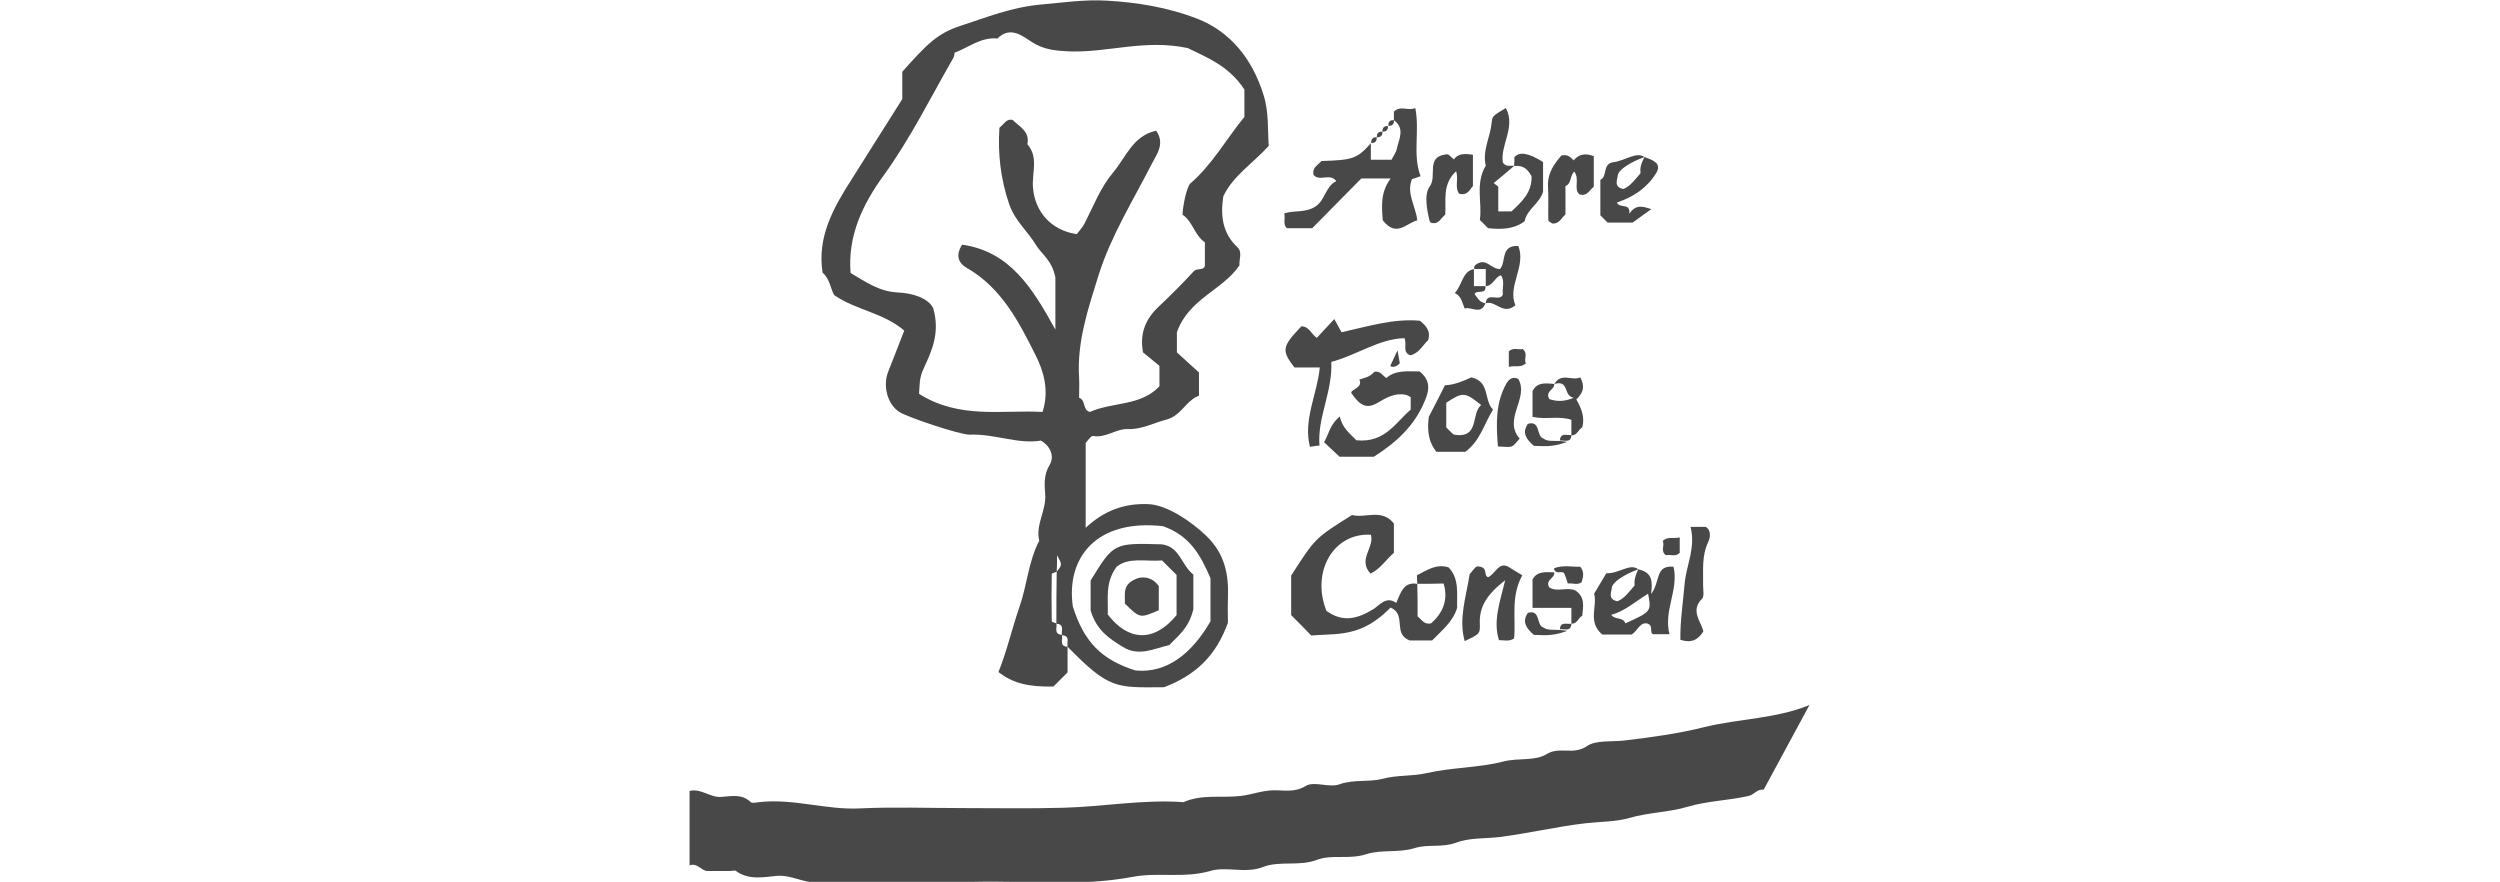 <?xml version="1.0" encoding="utf-8"?>
<!-- Generator: Adobe Illustrator 19.0.0, SVG Export Plug-In . SVG Version: 6.00 Build 0)  -->
<svg version="1.1" id="Calque_1" xmlns="http://www.w3.org/2000/svg" xmlns:xlink="http://www.w3.org/1999/xlink" x="0px" y="0px"
	 viewBox="0 0 340.2 267.8" style="height: 120px;max-height: 250px;" xml:space="preserve" >
<style type="text/css">
	.stabc{fill:#484848;}
</style>
<g>
	<path class="stabc" d="M326.1,239.8c-2.1-0.2-2.8,1.5-4.5,1.9c-6.1,1.4-12.5,1.5-18.6,3.3c-5.7,1.7-11.8,1.7-17.7,3.4
		c-4.1,1.2-8.8,1.1-13.2,1.6c-8.8,1-17.5,3.1-26.3,4.2c-4.4,0.5-9.2,0.2-13.1,1.7c-4.3,1.6-8.5,0.4-12.4,1.6
		c-5,1.6-10.3,0.4-14.9,1.9c-5.1,1.7-10.4,0-14.9,1.7c-5.5,2.1-11.3,0.2-16.5,2.2c-5.3,2.1-11-0.3-16,1.2
		c-7.9,2.3-15.9,0.3-23.6,1.8c-16,3-32,1.1-48,1.5c-15.9,0.4-31.9-0.1-47.8,0.2c-4.3,0.1-7.9-2.4-12.3-2c-4.1,0.4-8.5,1.3-12.3-1.5
		c-0.4-0.3-1.1,0-1.7,0c-2.3,0-4.6,0-7,0c-1.9-0.1-3.1-2.6-5.4-1.7c0-7.5,0-15.1,0-22.6c3.5-0.9,6.2,2.1,9.7,1.8
		c3-0.2,6.2-1,8.9,1.6c0.4,0.4,1.7,0.1,2.5,0c10.3-1.2,20.3,2.4,30.6,1.9c10.4-0.5,20.8-0.1,31.3-0.1c10.1,0,20.3,0.2,30.4-0.1
		c12.2-0.3,24.4-2.6,36.6-1.7c5.6-2.5,11.7-1.2,17.5-1.9c3.2-0.4,6.3-1.6,9.7-1.7c3.2-0.1,6.4,0.8,9.9-1.3c2.5-1.6,7.1,0.6,10.2-0.5
		c4.4-1.6,9-0.6,13.2-1.7c4.4-1.2,8.9-0.7,13.2-1.7c7.9-1.8,16-1.6,23.7-3.6c4.4-1.1,9.3,0,12.9-2.2c3.9-2.4,8.1,0.4,12.2-2.4
		c2.7-1.9,7.5-1.3,11.2-1.7c8.3-1,16.6-2.1,24.5-4.1c10.6-2.6,21.7-2.5,31.9-6.7"/>
	<path class="stabc" d="M114.7,196.4c0,2.6,0,5.2,0,7.8c-1.4,1.4-2.9,2.9-4.3,4.3c-7.9,0.1-12.2-1-16.7-4.4c2.6-6.4,4.1-13.2,6.4-19.8
		c2.3-6.6,2.7-13.8,6-20.1c-1.2-4.9,2.2-9.2,1.8-14.1c-0.2-3-0.5-5.9,1.4-9c1.1-1.7,1-5.1-2.7-7.3c-6.8,1.2-14-2.1-21.6-1.8
		c-2.9,0.1-19.2-5.4-21.4-6.9c-3.7-2.4-5.1-8.1-3.3-12.4c1.6-4,3.1-8,4.8-12.3c-6.4-5.5-14.7-6.2-21.3-10.8c-1.1-2-1.3-4.9-3.5-6.8
		c-1.7-10.9,3.3-19.7,8.8-28.3c5.1-8,10.1-16.1,15.4-24.4c0-2.5,0-5.4,0-8.3c7.4-8.3,10.6-11.6,17.5-13.9c8-2.6,15.7-5.7,24.4-6.5
		c6.7-0.6,13.4-1.6,20.2-1.2c9.3,0.5,18.7,2.1,27.3,5.4c10.3,4,16.9,12.3,20.3,23.2c1.7,5.3,1.2,10.5,1.6,15.5
		C171,49.6,165,53.3,162,59.6c-0.9,5.9-0.3,11.2,4.3,15.5c1.6,1.5,0.4,3.8,0.6,5.5c-5.2,7.6-15.4,10.1-19,20.3c0,1.2,0,3.5,0,6.1
		c2.1,1.9,4.4,4.1,6.7,6.1c0,2,0,3.7,0,7.1c0.2-0.1-1,0.3-1.9,1c-2.7,2-4.2,5.2-7.9,6.2c-3.9,1-7.7,3.1-11.8,2.9
		c-3.7-0.1-6.7,2.8-10.6,2.1c-0.6-0.1-1.6,1.5-2.2,2.1c0,8.5,0,16.8,0,25.8c5.6-5.3,11.9-7.5,19-7.2c5.7,0.2,13.1,5.3,17.6,9.6
		c5.7,5.5,6.9,11.8,6.6,19.1c-0.1,2.9,0,5.8,0,7.3c-3.6,10-9.7,15.9-19.4,19.6C129.4,208.8,127.4,209.4,114.7,196.4
		c-0.3-1.3,0.9-3.3-1.7-3.5c-0.3-1.3,0.9-3.3-1.7-3.5c0-5.2,0-10.4,0.1-15.8c1.7-2.1,1.7-2.1,0.1-5c0,2,0,3.6-0.1,5
		c-0.6,0.3-1.5,0.5-1.5,0.7c-0.1,4.8-0.1,9.6,0,14.4c0,0.2,0.9,0.4,1.4,0.6c0.3,1.3-0.9,3.3,1.7,3.5
		C113.3,194.2,112.1,196.3,114.7,196.4z M111,84.3c-1-5.3-4.2-7.1-5.9-9.9c-2.5-4.2-6.3-7.2-8.1-12.3c-2.7-7.9-3.5-15.6-3-23.3
		c1.5-1.2,2.1-2.8,4-2.4c2.1,2.1,5.3,3.5,4.5,7.4c3.5,4,1.3,8.8,1.7,13.2c0.6,7.4,5.6,13,13.3,14.1c0.8-1.1,1.8-2.1,2.4-3.3
		c2.7-5.3,4.8-10.9,8.7-15.5c3.9-4.7,6-11.1,13-12.6c2.8,4,0.1,7.2-1.4,10.2c-5.6,11-12.2,21.5-16,33.4c-3.2,10.3-6.7,20.4-6,31.4
		c0.1,2,0,4,0,6.1c2.1,0.7,1,3.8,3.3,4.3c6.9-3.1,15.4-1.7,21.1-7.8c0-1.8,0-3.5,0-6.2c-1.5-1.2-3.4-2.8-5-4.1
		c-1.1-6.1,1-10.4,5-14.1c3.6-3.4,7.1-6.9,10.4-10.5c1-1.1,3-0.1,3.4-1.7c0-2.5,0-4.8,0-7.1c-3.2-2.2-3.7-6.4-6.8-8.4
		c0.1-2.8,1.3-8.5,2.4-9.5c6.7-5.8,10.9-13.5,16.4-20.2c0-3,0-6.1,0-8.3c-4.8-7.4-12-10-17.2-12.6c-13.1-2.8-24.5,1.5-36.2,1
		c-3.9-0.2-7.5-0.5-11.1-2.8c-2.9-1.9-6.6-5-10.5-1.1c-5-0.5-8.7,2.7-13,4.3c-0.1,0.5-0.1,1.1-0.4,1.6c-6.9,12-13,24.4-21.1,35.6
		c-6.4,8.8-11,18.3-10.1,29.7c4.5,2.6,8.5,5.6,14.2,5.9c4.5,0.2,9.3,1.6,10.9,4.8c2.2,7.7-0.6,13.2-2.9,18.3
		c-1.4,2.9-1.2,5.1-1.4,7.7c12.3,7.8,25.4,4.8,37.5,5.5c2.1-6.5,0.3-12.4-2-17c-5.1-10.2-10.4-20.7-21.1-26.8
		c-2.3-1.3-3.5-3.7-1.3-7c14.5,2.1,21.3,13.1,28.3,25.8C111,93.2,111,87.8,111,84.3z M143.7,159.8c-20.4-2.3-29.5,9.7-27.4,24.4
		c3.4,10.8,8.8,16.2,19,19.4c9.9,1,17.4-5.6,22.8-14.9c0-5,0-9.6,0-13.1C155,168.4,151.8,162.7,143.7,159.8z"/>
	<path class="stabc" d="M220.9,177.3c-0.1-1.5-0.1-2-0.1-2.6c2.9-1.4,5.7-3.6,9.6-2.4c3.3,3.4,2.5,7.9,2.6,12.3
		c-1.3,4.3-4.7,6.9-7.6,9.9c-2.5,0-5.1,0-6.8,0c-5.3-2-0.8-7.8-5.8-10c-2.9,2.9-6.2,5.6-10.8,7c-4.5,1.4-8.8,1.1-13.3,1.5
		c-2-2.1-4-4.1-6.1-6.2c0-3.9,0-8,0-12c7.3-11.4,7.3-11.4,18.5-18.4c4,1.1,9-2.1,12.7,2.6c0,2.7,0,5.6,0,8.9c-2.2,1.8-4,4.8-7.1,6.3
		c-4-4.3,1.3-8,0.1-11.8c-11.3-0.7-18.2,11.2-13.5,23.1c5,3.6,9.4,2.5,14.4-0.6c1.7-1.1,3.8-4,6.8-1.8
		C215.9,180,216.7,176.6,220.9,177.3c0.1,3.4,0.1,6.8,0.1,9.9c1.3,1,2,2.6,4.1,2.1c3.5-3.1,5.3-7,3.8-12.1
		C226,177.3,223.4,177.3,220.9,177.3z"/>
	<path class="stabc" d="M213.8,36.5c0-0.9,0-1.7,0-2.6c2-2,4.3-0.1,6.5-1.1c1.4,7.1-0.9,14.1,1.6,20.7c-0.6,0.2-1.6,0.6-2.6,0.9
		c-1.8,4.3,1.1,8.1,1.6,12.5c-3.4,0.9-6.3,5.3-10.5,0c-0.2-3.8-0.9-8.2,2.4-12.7c-3.5,0-6,0-8.9,0c-4.7,4.8-9.8,9.9-14.9,15.1
		c-2.6,0-5.2,0-7.7,0c-1.3-1.2-0.4-2.8-0.8-4.5c3-1,6.5-0.1,9.5-2.1c3-2,3-6.1,6.3-7.7c-1.9-2.6-5.1,0.3-6.9-1.9
		c-0.5-2.2,1.3-2.9,2.4-4.2c9.6-0.3,10.8-0.7,15-5.4c0,1.6,0,3.2,0,5c2.4,0,4.3,0,6.3,0c0.5-1.1,1.4-2.2,1.6-3.4
		C215.4,42.1,217.2,39,213.8,36.5z"/>
	<path class="stabc" d="M194.8,109.9c0.4,9.1-4.3,16.9-3.6,25.4c-1.2,0.1-1.7,0.2-2.9,0.4c-2.1-8.3,2.2-15.9,3-24.1
		c-2.9,0-5.4,0-7.7,0c-4-5.2-3.8-6.3,2.1-12.5c2.4,0,3,2.4,4.7,3.5c1.5-1.7,3.1-3.3,5.3-5.7c0.9,1.6,1.7,3.1,2.2,4
		c8.5-1.9,15.9-4.2,23.8-3.5c1.7,1.4,3.4,3,2.5,5.9c-1.7,1.6-2.8,4-5.4,4.6c-2.6-1-0.9-3.1-1.8-5.2
		C209.2,102.9,202.7,107.8,194.8,109.9z"/>
	<path class="stabc" d="M202.4,133.7c8.7,0.9,12-5.5,16.5-9.3c0-1.5,0-2.7,0-3.8c-0.6-0.3-1-0.6-1.5-0.7c-3.2-0.7-6,0.9-8.5,2.4
		c-3.2,1.9-5.3,1.1-8-2.9c-0.6-1,3.7-1.6,2.4-4.1c1-0.4,2.1-0.6,3-1.1c0.7-0.4,1.3-1,1.6-1.3c1.8-0.3,2.3,1,3.6,1.9
		c2.8-2.5,6.5-2,10.1-2c3.1,2.5,3.2,5.2,1.6,8.9c-3.1,7.6-8.7,12.7-15.5,17c-3.3,0-6.7,0-10.4,0c-1.5-1.4-3.1-2.9-4.7-4.4
		c1.5-2.7,1.9-5.6,4.8-7.8C198.1,130,200.5,131.7,202.4,133.7z"/>
	<path class="stabc" d="M250.3,50.4c0.1-0.9,0.1-1.8,0.1-2.7c1.6-1.7,4.2-1.3,8.7,1.5c0,1.4,0,3,0,4.7c0,1.4,0,2.8,0,4.3
		c-1,3.6-4.9,5.3-5.6,9c-3.4,2.5-7.2,2.5-11.1,2.1c-0.6-0.6-1.2-1.2-2.5-2.5c0.8-5.1-1.5-11,1.8-16.5c-1.1-4.6,1.4-8.7,1.8-13.1
		c0.2-2,0.3-2,4.3-4.4c3.1,5.8-1.8,11.3-0.9,16.6C248,50.9,249.3,50.1,250.3,50.4c-2,1.7-4.1,3.5-6.2,5.2c0.5,0.4,0.9,0.7,1.4,1.1
		c0,2.5,0,4.9,0,7.5c1.5,0,2.6,0,4,0c3-2.8,6.3-5.7,6.1-10.7C254.6,51.8,253.5,50.1,250.3,50.4z"/>
	<path class="stabc" d="M288,172.9c4.3,0.9,4.4,3.6,3.9,7.5c2.9-3.7,1.1-8.8,6.8-8.3c1.7,6.9-3.1,13.4-1.2,20.5c-2,0-3.3,0-5,0
		c-1.2-0.5,0.3-2.9-2-3.3c-2.1-0.2-2.7,2.3-4.5,3.4c-2.9,0-6,0-8.9,0c-4.6-3.8-1.4-8.7-2.5-12.4c1.4-2.3,2.5-4.2,3.7-6.2
		C282.3,174.2,285.6,170.9,288,172.9c-4.2,1.5-7.8,3.9-8,5.5c-0.1,1.3-1.4,3.6,1.7,4.2c2.2-0.9,3.6-3,5.2-4.8
		C286.8,176.6,286.8,175.5,288,172.9z M284.1,189.3c7.9-3.6,7.9-3.6,6.9-9c-3.8,2.3-7,5.3-11.2,6.4
		C280.9,188.3,283.4,187.3,284.1,189.3z"/>
	<path class="stabc" d="M235.3,194.7c-1.9-6.8,0.4-13.2,1.5-20.3c0.7-0.8,1.6-2.2,2.3-2.4c3.6,0.1,1.7,2.7,3.3,3.3
		c2.3-1,3.3-5.2,6.6-2.9c1.2,0.7,2.4,1.5,3.8,2.3c-3.6,6.5-1.9,13.1-2.5,19.2c-1.6,1-3,0.5-4.6,0.5c-1.8-5.7,0.2-11.3,1.9-18.2
		c-5.5,4.3-8,8-7.7,13.5C240,192.6,239.6,192.6,235.3,194.7z"/>
	<path class="stabc" d="M243.9,124.4c-2.8,4.5-3.9,9.5-8.4,12.8c-2.8,0-5.9,0-8.8,0c-2.8-3.5-2.7-7.4-2.3-10.6
		c1.8-3.4,3.2-6.3,4.9-9.6c2.9-0.1,5.6-1.3,8-2.4C243.1,115.9,241,121.5,243.9,124.4z M232,132c8,1.3,5.1-6.4,8.3-9
		c-5-4-5.5-4-10.6-0.7c0,2.4,0,4.9,0,7.5c0.6,0.6,1.2,1.2,1.8,1.8C231.7,131.7,231.9,131.9,232,132z"/>
	<path class="stabc" d="M289.9,47.7c2.9,1,5.2,2,3.6,4.8c-2.7,4.4-6.8,7.3-12,9c1,2,4.1-0.1,3.8,3.4c2.1-3.1,4.3-2.1,6.7-1.4
		c-1.6,1.1-3.1,2.2-5.7,4.1c-1.5,0-4.6,0-7.6,0c-0.7-0.7-1.3-1.3-2.2-2.2c0-3.4,0-7.1,0-10.8c2.2-0.9,0.6-4.7,3.7-5.3
		C284,48.9,287.4,45.9,289.9,47.7c-4.3,1.5-7.9,3.9-8.1,5.5c-0.1,1.3-1.4,3.6,1.7,4.2c2.2-0.9,3.6-3,5.2-4.8
		C288.6,51.4,288.5,50.3,289.9,47.7z"/>
	<path class="stabc" d="M303.9,160c2.2,0,3.3,0,4.6,0c1.8,1.1,1.3,3.4,0.8,4.5c-2.1,4.3-1.5,8.8-1.6,13.2c0,1.4,0.4,3.4-0.3,4.1
		c-3.6,3.6-0.5,6.7,0.4,9.9c-1.6,2.6-3.6,3.7-7,2.6c-0.1-5.6,0.8-11.3,1.3-17.1C302.6,171.6,305.5,166.4,303.9,160z"/>
	<path class="stabc" d="M274.5,47.4c0,3.2,0,6.3,0,9.3c-1.4,1.1-2.1,3.1-4.4,2.3c-1.8-1.8,0.2-4.4-1.5-6.9c-1.4,1.2-0.8,3.7-2.7,4.4
		c0,2.9,0,5.7,0,8.6c-1.2,1.1-1.9,2.9-3.9,2.8c-0.5-0.3-1.2-0.6-1.3-1c-0.1-3.4,0.1-6.9-0.1-10.3c-0.2-4.2,2.1-7.1,4.1-9.4
		c2.3-0.4,2.8,0.8,3.7,1.5C269.9,46.9,271.7,46.4,274.5,47.4z"/>
	<path class="stabc" d="M229.4,65.2c-1.3,0.9-1.9,3-4.1,2.5c-0.2-0.1-0.6-0.2-0.6-0.4c-0.9-3.6-1.8-8.3,0-10.7
		c2.3-3.1-1.3-8.9,4.8-9.7c1-0.3,1.4,0.7,2.5,1.5c1.3-1.8,3.3-1.8,5.8-1.4c0,3,0,6,0,9.5c-0.9,0.9-1.6,3.1-4.2,2.3
		c-1.4-1.9-0.1-4.4-0.9-6.8C228.4,56,229.7,60.8,229.4,65.2z"/>
	<path class="stabc" d="M262.5,116.6c2.2-3.6,5.4-0.8,7.9-2c1.5,2.8,0.9,4.7-1.2,6.7c1.4,2.5,2.7,5.3,1.8,8.5
		c-1.2,0.6-1.5,2.5-3.3,2.4c0-1.4,0-2.8,0-4.7c-3.7-1.3-7.6,0-11.8-0.9c0-2.4,0-5.1,0-7.8C257.3,115.9,260,116.4,262.5,116.6
		c0.2,1.7-2.9,2.2-1.5,4.6c2.1,0.7,4.3,0.9,7.4-0.4C265.1,120.2,267.2,115.3,262.5,116.6z"/>
	<path class="stabc" d="M262.5,173.8c0.3,1.8-2.9,2.3-1.5,4.6c2.4,1.5,5.4-0.2,7.9,0.9c3,2,2.4,4.8,2.1,7.7c-1.2,0.6-1.5,2.5-3.3,2.4
		c0-1.4,0-2.8,0-4.8c-3.8,0-7.6,0-11.8,0c0-3.2,0-5.9,0-8.6C257.3,173.3,260,173.8,262.5,173.8z"/>
	<path class="stabc" d="M238.2,81.7c-0.2-1.1,0.5-1.4,1.3-1.8c2.6-1.2,3.9,1.8,6.5,1.8c2-2,0-7.3,5.6-7c2.4,6.3-3.4,12.2-0.9,18
		c-3.8,3.2-6-1.6-9-0.6c0.3-3.7,4.3-0.2,5.2-2.7c-0.3-1.9,0.7-4-0.6-5.8c-1.9,0.6-2.4,3.2-4.6,3.3c0-1.6,0-3.2,0-5.2
		C240.2,81.7,239.2,81.7,238.2,81.7z"/>
	<path class="stabc" d="M245.4,135.6c-0.6-7-0.7-13.4,2.6-19.2c0.7-1.2,1.9-2.2,3.6-1.3c3.3,5.9-4.8,12.2,0.4,18.1
		c-0.8,0.8-1.5,2-2.5,2.4C248.4,135.9,247.1,135.6,245.4,135.6z"/>
	<path class="stabc" d="M241.6,92.1c-1.4,3.7-4.3,0.9-6.3,1.6c-0.8-1.8-1-3.8-3-4.7c2.4-2.7,2.2-6.5,5.8-7.3c0,1.6,0,3.2,0,5.2
		c1.4,0,2.4,0,3.5,0c0.3,2.7-2.7,1-3.3,2.4C239.2,90.5,239.9,91.9,241.6,92.1z"/>
	<path class="stabc" d="M266.4,134.2c-4.8,1.8-7.6,1.2-10.1,1.2c-2.3-2-3.7-4-1.8-6.7c4-1.1,2.4,3.9,4.8,4.5
		C260.7,134.4,262.8,133.5,266.4,134.2z"/>
	<path class="stabc" d="M266.4,191.6c-4.8,1.8-7.6,1.2-10.1,1.2c-2.3-2-3.7-4-1.8-6.7c4-1.1,2.4,3.9,4.8,4.5
		C260.7,191.7,262.8,190.9,266.4,191.6z"/>
	<path class="stabc" d="M262.4,172.6c2.7-1.1,5.4-0.4,8-0.5c1.3,1.6,0.9,3.1,0.4,4.7c-1.2,1-2.7,0.2-4.2,0.4c-0.3-1-0.6-2-1-2.9
		C265,172.9,262.9,174.9,262.4,172.6z"/>
	<path class="stabc" d="M300.6,163.2c0,2.1,0,3.5,0,4.7c-1.3,1.3-2.8,0.4-4.2,0.7c-1.8-1.3-0.2-3.1-1-4.3
		C297,162.8,298.5,163.7,300.6,163.2z"/>
	<path class="stabc" d="M248.7,111.4c0-2.1,0-3.5,0-4.7c1.4-1.3,2.9-0.4,4.2-0.7c1.8,1.4,0.2,3.1,1,4.3
		C252.3,111.8,250.8,110.9,248.7,111.4z"/>
	<path class="stabc" d="M212.7,111.1c0.6-1.2,1.1-2.4,2.2-4.7c0.4,2.5,0.6,3.2,0.7,3.9C214.4,111.6,213.2,111.6,212.7,111.1z"/>
	<path class="stabc" d="M267.7,132.1c-0.1,2.6-2.2,1.5-3.5,1.7C264.4,131.2,266.4,132.3,267.7,132.1z"/>
	<path class="stabc" d="M267.7,189.4c-0.1,2.6-2.2,1.5-3.5,1.7C264.4,188.6,266.4,189.7,267.7,189.4z"/>
	<path class="stabc" d="M212.1,38.2c0-1.2,0.5-1.8,1.7-1.7C213.9,37.7,213.3,38.3,212.1,38.2z"/>
	<path class="stabc" d="M210.3,40c0-1.2,0.5-1.8,1.7-1.7C212.1,39.4,211.5,40,210.3,40z"/>
	<path class="stabc" d="M208.6,41.7c0-1.2,0.5-1.8,1.7-1.7C210.4,41.2,209.8,41.7,208.6,41.7z"/>
	<path class="stabc" d="M206.9,43.4c0-1.2,0.5-1.8,1.7-1.7C208.6,42.9,208.1,43.5,206.9,43.4z"/>
	<path class="stabc" d="M152.9,174.5c0,4.4,0,8.5,0,10.5c-1.4,5.9-4.8,8.2-7.3,10.9c-4.8,1.1-9.3,3.6-14.2,0.5c-4.1-2.5-7.9-5-9.7-11
		c0-2.1,0-5.6,0-9.1c7-11.4,7-11.4,21.5-11C148.8,165.9,149.2,171.6,152.9,174.5z M147.8,186.8c0-4.1,0-8.1,0-12.2
		c-1.4-1.4-2.9-2.9-4.4-4.4c-4.8,0.4-10.1-1.1-13.8,1.9c-3.6,4.9-2.5,9.8-2.7,14.5C133.1,194.7,140.9,195.2,147.8,186.8z"/>
	<path class="stabc" d="M132.1,183.3c0.1-3.3-0.9-6.1,4.2-7.8c1.1-0.2,3.9-0.6,6.1,2.5c0,2.2,0,4.7,0,7.3
		C136.7,187.8,136.7,187.8,132.1,183.3z"/>
</g>
</svg>
